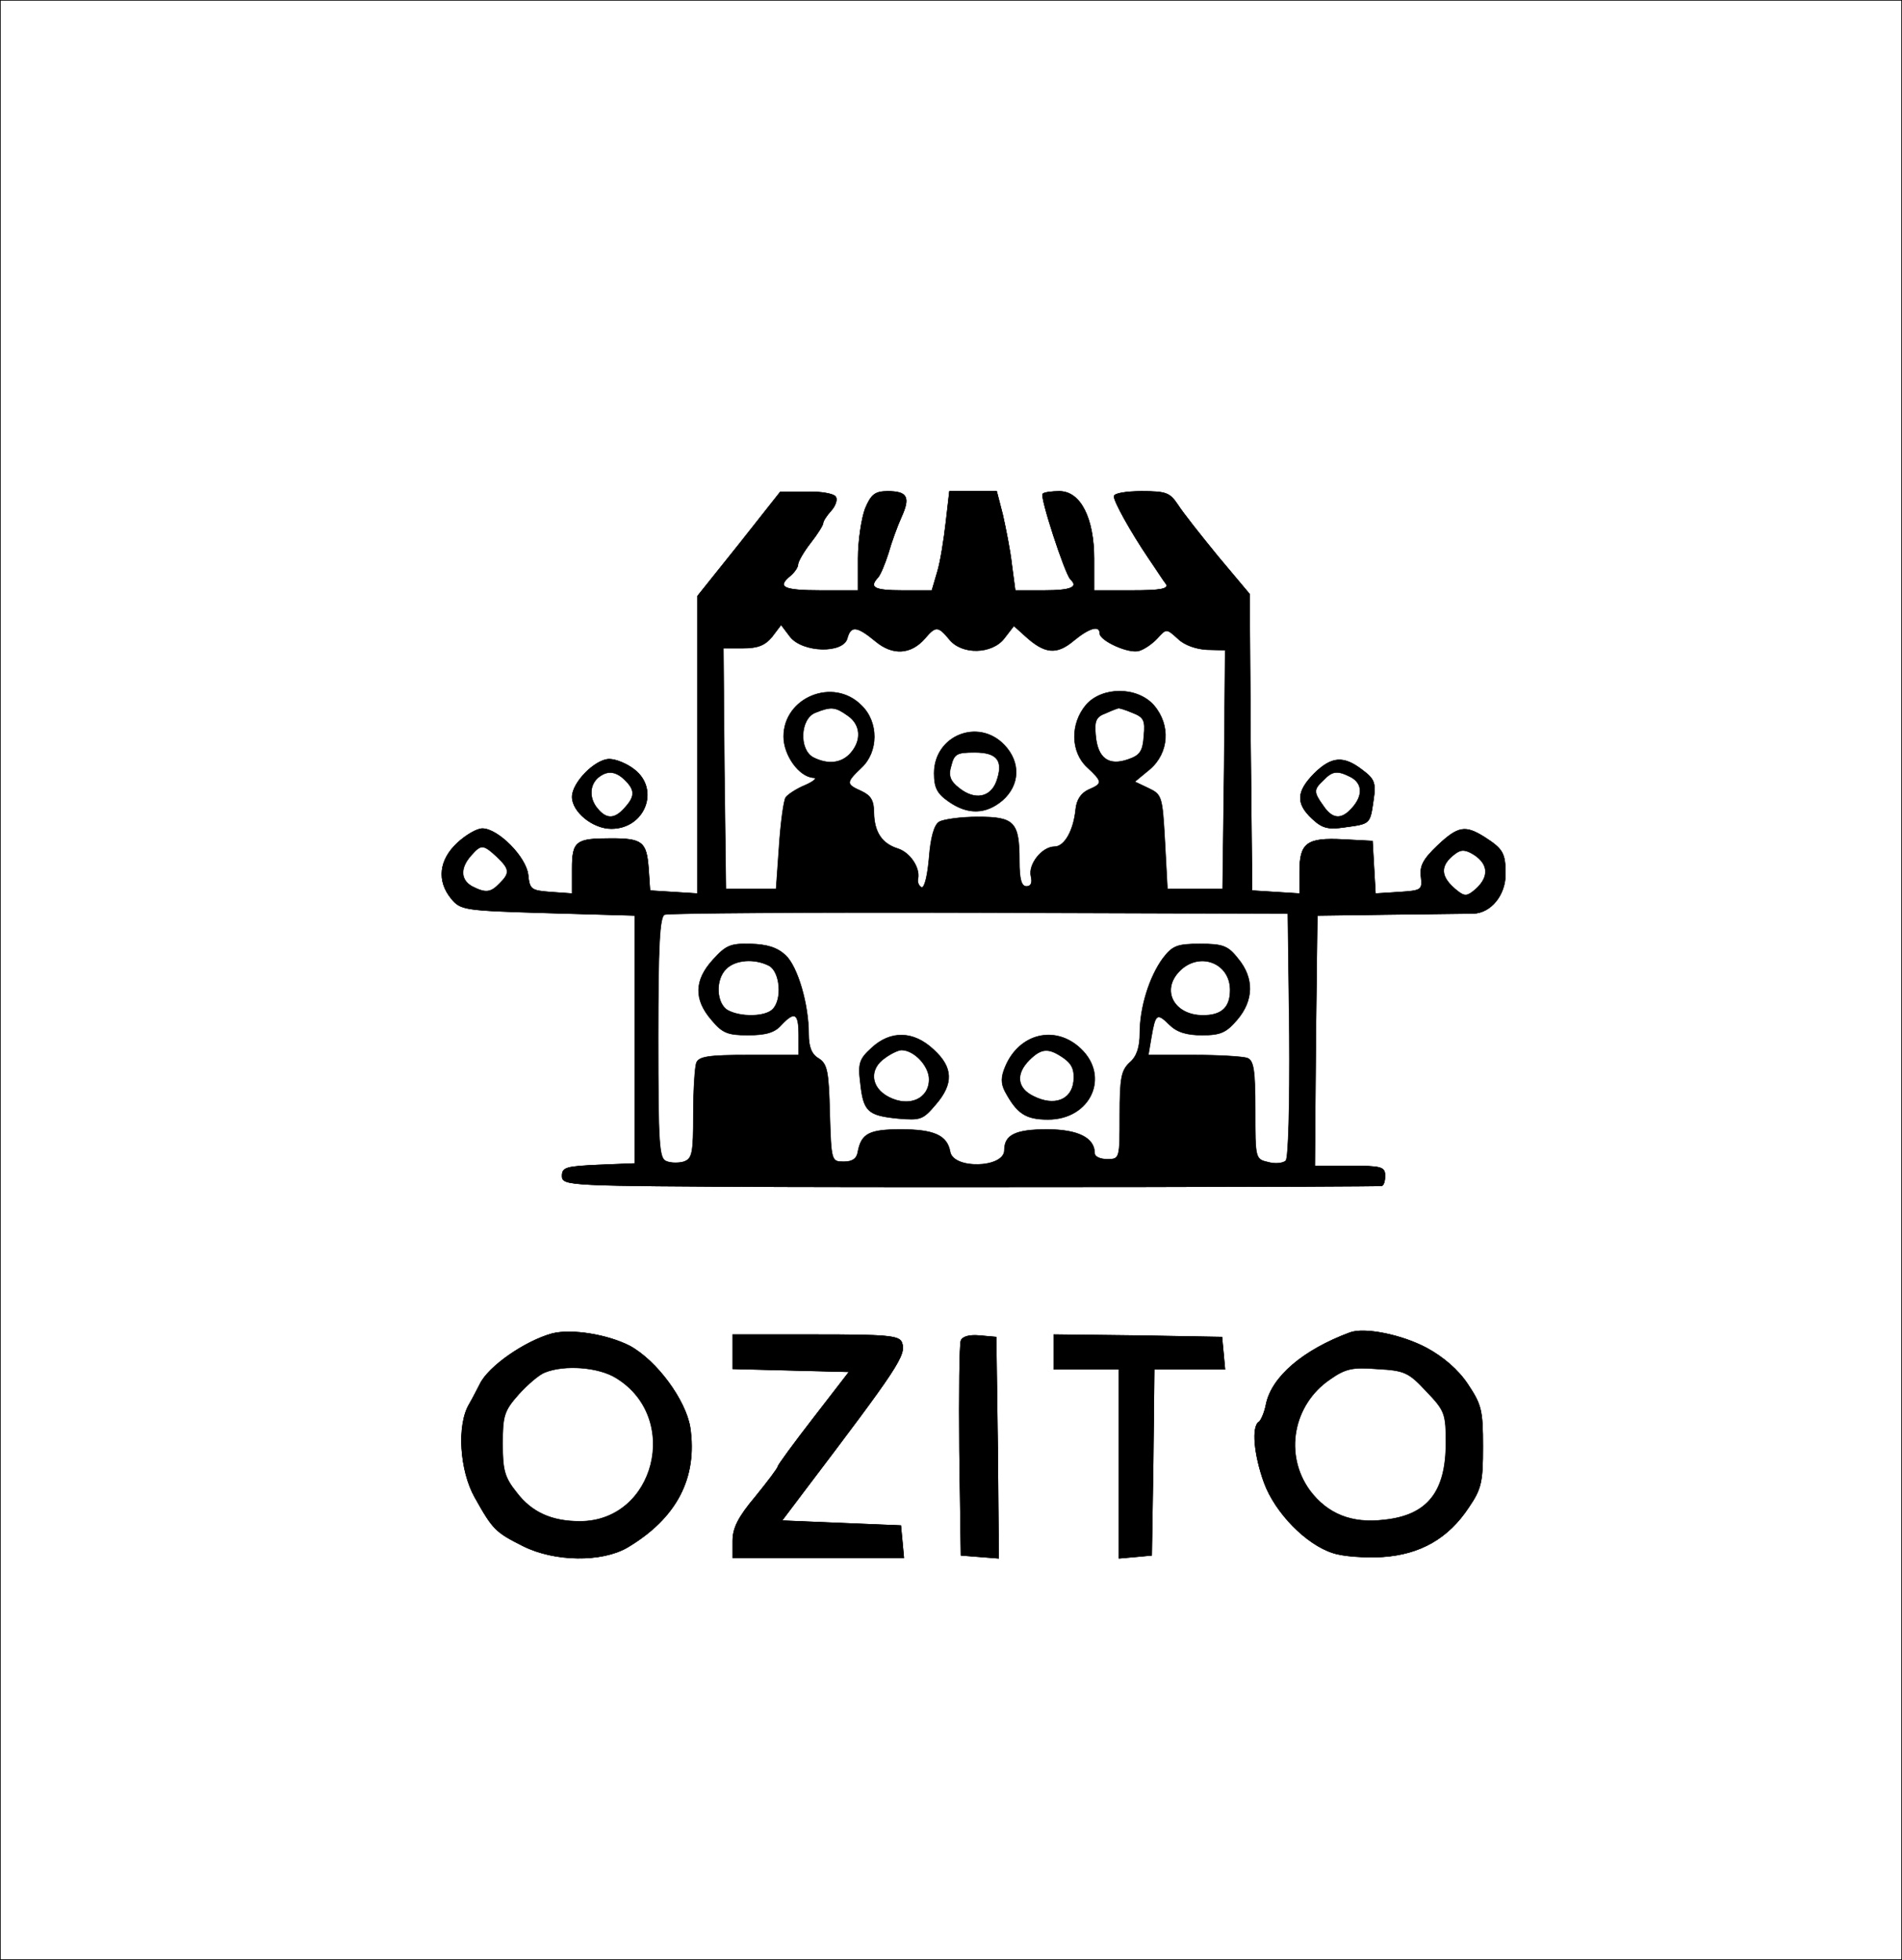 <svg width="505.463" height="520.804" viewBox="0 0 505.463 520.804" fill="none" xmlns="http://www.w3.org/2000/svg" xmlns:xlink="http://www.w3.org/1999/xlink">
	<rect x="0" y="0" width="505.463" height="520.804" fill="#808080" stroke="none"/>
	<desc>
			Created with Pixso.
	</desc>
	<defs/>
	<rect id="Прямоугольник 9" x="0.067" y="0.067" width="505.33" height="520.67" fill="#000000" fill-opacity="1"/>
	<path id="path" d="M0.06 260.4L0.06 520.73L252.73 520.73L505.39 520.73L505.39 260.4L505.39 0.06L252.73 0.06L0.06 0.06L0.06 260.4ZM222.06 132.01C222.59 132.67 222.06 134.38 220.86 135.7C219.66 137.02 218.73 138.47 218.73 139C218.73 139.52 217.26 141.89 215.39 144.27C213.53 146.64 212.06 149.28 212.06 149.94C212.06 150.73 211.13 152.05 210.06 152.97C206.33 156 208.06 156.92 218.06 156.92L228.06 156.92L228.06 148.35C228.06 143.61 228.99 137.68 229.93 135.17C231.53 131.35 232.59 130.56 235.93 130.56C241.13 130.56 241.93 132.14 239.53 137.41C238.46 139.79 236.86 144.14 236.06 147.04C235.13 149.94 233.93 152.84 233.26 153.5C230.86 156.13 232.33 156.92 239.79 156.92L247.66 156.92L249.13 151.91C249.93 149.28 250.86 143.35 251.39 138.73L252.33 130.56L258.59 130.56L264.86 130.56L266.46 136.75C267.26 140.31 268.46 146.25 268.86 149.94L269.79 156.92L277.53 156.92C284.73 156.92 286.73 156 284.46 153.89C282.99 152.31 276.33 132.01 277.13 131.22C277.53 130.82 279.53 130.56 281.53 130.56C287.13 130.56 290.73 137.68 290.73 148.49L290.73 156.92L300.86 156.92C308.46 156.92 310.59 156.53 309.93 155.21C309.26 154.42 307.26 151.25 305.26 148.35C300.46 141.24 296.06 133.33 296.06 131.88C296.06 131.09 299.39 130.56 303.39 130.56C309.93 130.56 310.86 130.95 312.99 134.12C314.33 136.23 319.13 142.29 323.66 147.83L332.06 157.85L332.33 197.26L332.73 236.67L339.13 237.07L345.39 237.46L345.39 231.66C345.39 224.02 347.26 222.57 356.99 223.09L364.73 223.49L365.13 230.48L365.53 237.46L371.79 237.07C377.79 236.67 378.06 236.54 377.66 232.98C377.26 230.08 378.33 228.23 382.06 224.68C387.53 219.53 389.39 219.27 394.46 222.43C399.39 225.6 400.06 226.65 400.06 232.32C400.06 237.86 396.19 242.6 391.53 242.73C389.93 242.73 380.06 242.87 369.39 243L350.06 243.26L349.66 276.48L349.39 309.83L358.73 309.83C367.13 309.83 368.06 310.09 368.06 312.46C368.06 313.91 367.66 315.1 367.13 315.1C362.86 315.36 254.86 315.5 207.79 315.36C150.73 315.1 149.39 315.1 149.39 312.46C149.39 310.22 150.46 309.96 159.13 309.56L168.73 309.17L168.73 276.22L168.73 243.26L145.66 242.6C123.26 241.94 122.46 241.81 119.93 238.78C116.06 234.03 116.73 228.5 121.53 224.02C123.79 221.91 126.73 220.19 128.19 220.19C132.33 220.19 139.79 227.71 140.33 232.45C140.73 236.41 141.13 236.67 146.46 237.07L152.06 237.46L152.06 231C152.06 223.49 152.99 222.83 162.46 222.83C170.73 222.83 171.79 223.75 172.33 230.74L172.73 236.67L179.13 237.07L185.39 237.46L185.39 197.92L185.39 158.37L196.46 144.53L207.39 130.69L214.33 130.69C218.06 130.56 221.66 131.22 222.06 132.01ZM168.59 204.51C175.39 209.78 171.39 220.19 162.46 220.19C157.53 220.19 152.06 215.71 152.06 211.76C152.06 207.93 158.19 201.74 161.93 201.74C163.66 201.74 166.59 202.93 168.59 204.51ZM362.06 204.64C365.26 207.01 365.66 208.07 364.99 212.55C364.06 219.01 364.19 218.88 357.39 219.8C352.99 220.46 351.39 220.06 348.73 217.56C344.33 213.47 344.59 210.31 349.26 205.56C353.93 200.95 357.13 200.82 362.06 204.64ZM167.39 357.68C174.59 361.63 182.19 372.04 183.39 379.29C185.39 392.74 179.79 403.42 166.73 411.19C159.93 415.15 147.39 415.02 138.99 410.8C131.66 407.11 130.99 406.45 126.19 397.88C122.19 390.76 121.39 378.64 124.73 373.1C125.79 371.25 126.99 368.88 127.53 367.83C129.79 363.08 139.53 356.36 146.73 354.38C151.93 353.06 161.53 354.65 167.39 357.68ZM379.13 358.2C383.53 360.58 387.53 364 390.06 367.83C393.66 373.23 394.06 374.68 394.06 384.44C394.06 393.79 393.66 395.64 390.33 400.52C384.86 408.82 377.39 413.04 367.39 413.7C362.73 413.96 356.86 413.57 354.19 412.64C347.13 410.4 338.86 401.97 335.93 393.93C333.26 386.54 332.59 379.03 334.59 377.84C335.13 377.45 336.06 375.34 336.46 373.23C337.93 365.85 346.33 358.73 358.73 354.12C362.59 352.67 372.46 354.65 379.13 358.2ZM239.66 356.75C240.86 360.05 238.86 363.08 213.26 396.83L207.79 404.08L223.66 404.74L239.39 405.39L239.79 409.61L240.19 413.96L217.53 413.96L194.73 413.96L194.73 409.48C194.73 406.05 196.19 403.15 200.73 397.75C204.06 393.66 206.73 390.1 206.73 389.71C206.73 389.31 210.99 383.51 216.19 376.79L225.66 364.53L210.19 364.14L194.73 363.74L194.73 359.26L194.73 354.65L216.73 354.65C235.53 354.65 238.99 354.91 239.66 356.75ZM265.13 384.7L265.39 414.09L260.46 413.7L255.39 413.3L254.99 385.62C254.86 370.46 254.99 357.15 255.39 356.23C255.79 355.17 257.66 354.65 260.33 354.91L264.73 355.3L265.13 384.7ZM325.13 359.52L325.53 363.87L316.19 363.87L306.73 363.87L306.46 388.52L306.06 413.3L301.79 413.7L297.39 414.09L297.39 389.05L297.39 363.87L288.73 363.87L280.06 363.87L280.06 359.26L280.06 354.65L302.46 354.91L324.73 355.3L325.13 359.52Z" fill="#FFFFFF" fill-opacity="1" fill-rule="nonzero"/>
	<path id="path" d="M0.06 520.73L252.73 520.73L505.39 520.73L505.39 260.4L505.39 0.06L252.73 0.06L0.06 0.06L0.06 260.4L0.06 520.73ZM220.86 135.7C219.66 137.02 218.73 138.47 218.73 139C218.73 139.52 217.26 141.89 215.39 144.27C213.53 146.64 212.06 149.28 212.06 149.94C212.06 150.73 211.13 152.05 210.06 152.97C206.33 156 208.06 156.92 218.06 156.92L228.06 156.92L228.06 148.35C228.06 143.61 228.99 137.68 229.93 135.17C231.53 131.35 232.59 130.56 235.93 130.56C241.13 130.56 241.93 132.14 239.53 137.41C238.46 139.79 236.86 144.14 236.06 147.04C235.13 149.94 233.93 152.84 233.26 153.5C230.86 156.13 232.33 156.92 239.79 156.92L247.66 156.92L249.13 151.91C249.93 149.28 250.86 143.35 251.39 138.73L252.33 130.56L258.59 130.56L264.86 130.56L266.46 136.75C267.26 140.31 268.46 146.25 268.86 149.94L269.79 156.92L277.53 156.92C284.73 156.92 286.73 156 284.46 153.89C282.99 152.31 276.33 132.01 277.13 131.22C277.53 130.82 279.53 130.56 281.53 130.56C287.13 130.56 290.73 137.68 290.73 148.49L290.73 156.92L300.86 156.92C308.46 156.92 310.59 156.53 309.93 155.21C309.26 154.42 307.26 151.25 305.26 148.35C300.46 141.24 296.06 133.33 296.06 131.88C296.06 131.09 299.39 130.56 303.39 130.56C309.93 130.56 310.86 130.95 312.99 134.12C314.33 136.23 319.13 142.29 323.66 147.83L332.06 157.85L332.33 197.26L332.73 236.67L339.13 237.07L345.39 237.46L345.39 231.66C345.39 224.02 347.26 222.57 356.99 223.09L364.73 223.49L365.13 230.48L365.53 237.46L371.79 237.07C377.79 236.67 378.06 236.54 377.66 232.98C377.26 230.08 378.33 228.23 382.06 224.68C387.53 219.53 389.39 219.27 394.46 222.43C399.39 225.6 400.06 226.65 400.06 232.32C400.06 237.86 396.19 242.6 391.53 242.73C389.93 242.73 380.06 242.87 369.39 243L350.06 243.26L349.66 276.48L349.39 309.83L358.73 309.83C367.13 309.83 368.06 310.09 368.06 312.46C368.06 313.91 367.66 315.1 367.13 315.1C362.86 315.36 254.86 315.5 207.79 315.36C150.73 315.1 149.39 315.1 149.39 312.46C149.39 310.22 150.46 309.96 159.13 309.56L168.73 309.17L168.73 276.22L168.73 243.26L145.66 242.6C123.26 241.94 122.46 241.81 119.93 238.78C116.06 234.03 116.73 228.5 121.53 224.02C123.79 221.91 126.73 220.19 128.19 220.19C132.33 220.19 139.79 227.71 140.33 232.45C140.73 236.41 141.13 236.67 146.46 237.07L152.06 237.46L152.06 231C152.06 223.49 152.99 222.83 162.46 222.83C170.73 222.83 171.79 223.75 172.33 230.74L172.73 236.67L179.13 237.07L185.39 237.46L185.39 197.92L185.39 158.37L196.46 144.53L207.39 130.69L214.33 130.69C218.06 130.56 221.66 131.22 222.06 132.01C222.59 132.67 222.06 134.38 220.86 135.7ZM162.46 220.19C157.53 220.19 152.06 215.71 152.06 211.76C152.06 207.93 158.19 201.74 161.93 201.74C163.66 201.74 166.59 202.93 168.59 204.51C175.39 209.78 171.39 220.19 162.46 220.19ZM364.99 212.55C364.06 219.01 364.19 218.88 357.39 219.8C352.99 220.46 351.39 220.06 348.73 217.56C344.33 213.47 344.59 210.31 349.26 205.56C353.93 200.95 357.13 200.82 362.06 204.64C365.26 207.01 365.66 208.07 364.99 212.55ZM183.39 379.29C185.39 392.74 179.79 403.42 166.73 411.19C159.93 415.15 147.39 415.02 138.99 410.8C131.66 407.11 130.99 406.45 126.19 397.88C122.19 390.76 121.39 378.64 124.73 373.1C125.79 371.25 126.99 368.88 127.53 367.83C129.79 363.08 139.53 356.36 146.73 354.38C151.93 353.06 161.53 354.65 167.39 357.68C174.59 361.63 182.19 372.04 183.39 379.29ZM390.06 367.83C393.66 373.23 394.06 374.68 394.06 384.44C394.06 393.79 393.66 395.64 390.33 400.52C384.86 408.82 377.39 413.04 367.39 413.7C362.73 413.96 356.86 413.57 354.19 412.64C347.13 410.4 338.86 401.97 335.93 393.93C333.26 386.54 332.59 379.03 334.59 377.84C335.13 377.45 336.06 375.34 336.46 373.23C337.93 365.85 346.33 358.73 358.73 354.12C362.59 352.67 372.46 354.65 379.13 358.2C383.53 360.58 387.53 364 390.06 367.83ZM213.26 396.83L207.79 404.08L223.66 404.74L239.39 405.39L239.79 409.61L240.19 413.96L217.53 413.96L194.73 413.96L194.73 409.48C194.73 406.05 196.19 403.15 200.73 397.75C204.06 393.66 206.73 390.1 206.73 389.71C206.73 389.31 210.99 383.51 216.19 376.79L225.66 364.53L210.19 364.14L194.73 363.74L194.73 359.26L194.73 354.65L216.73 354.65C235.53 354.65 238.99 354.91 239.66 356.75C240.86 360.05 238.86 363.08 213.26 396.83ZM265.39 414.09L260.46 413.7L255.39 413.3L254.99 385.62C254.86 370.46 254.99 357.15 255.39 356.23C255.79 355.17 257.66 354.65 260.33 354.91L264.73 355.3L265.13 384.7L265.39 414.09ZM325.53 363.87L316.19 363.87L306.73 363.87L306.46 388.52L306.06 413.3L301.79 413.7L297.39 414.09L297.39 389.05L297.39 363.87L288.73 363.87L280.06 363.87L280.06 359.26L280.06 354.65L302.46 354.91L324.73 355.3L325.13 359.52L325.53 363.87Z" stroke="#000000" stroke-opacity="1" stroke-width="0.133"/>
	<path id="path" d="M0.06 520.73L252.73 520.73L505.39 520.73L505.39 260.4L505.39 0.06L252.73 0.06L0.06 0.06L0.06 260.4L0.06 520.73ZM220.86 135.7C219.66 137.02 218.73 138.47 218.73 139C218.73 139.52 217.26 141.89 215.39 144.27C213.53 146.64 212.06 149.28 212.06 149.94C212.06 150.73 211.13 152.05 210.06 152.97C206.33 156 208.06 156.92 218.06 156.92L228.06 156.92L228.06 148.35C228.06 143.61 228.99 137.68 229.93 135.17C231.53 131.35 232.59 130.56 235.93 130.56C241.13 130.56 241.93 132.14 239.53 137.41C238.46 139.79 236.86 144.14 236.06 147.04C235.13 149.94 233.93 152.84 233.26 153.5C230.86 156.13 232.33 156.92 239.79 156.92L247.66 156.92L249.13 151.91C249.93 149.28 250.86 143.35 251.39 138.73L252.33 130.56L258.59 130.56L264.86 130.56L266.46 136.75C267.26 140.31 268.46 146.25 268.86 149.94L269.79 156.92L277.53 156.92C284.73 156.92 286.73 156 284.46 153.89C282.99 152.31 276.33 132.01 277.13 131.22C277.53 130.82 279.53 130.56 281.53 130.56C287.13 130.56 290.73 137.68 290.73 148.49L290.73 156.92L300.86 156.92C308.46 156.92 310.59 156.53 309.93 155.21C309.26 154.42 307.26 151.25 305.26 148.35C300.46 141.24 296.06 133.33 296.06 131.88C296.06 131.09 299.39 130.56 303.39 130.56C309.93 130.56 310.86 130.95 312.99 134.12C314.33 136.23 319.13 142.29 323.66 147.83L332.06 157.85L332.33 197.26L332.73 236.67L339.13 237.07L345.39 237.46L345.39 231.66C345.39 224.02 347.26 222.57 356.99 223.09L364.73 223.49L365.13 230.48L365.53 237.46L371.79 237.07C377.79 236.67 378.06 236.54 377.66 232.98C377.26 230.08 378.33 228.23 382.06 224.68C387.53 219.53 389.39 219.27 394.46 222.43C399.39 225.6 400.06 226.65 400.06 232.32C400.06 237.86 396.19 242.6 391.53 242.73C389.93 242.73 380.06 242.87 369.39 243L350.06 243.26L349.66 276.48L349.39 309.83L358.73 309.83C367.13 309.83 368.06 310.09 368.06 312.46C368.06 313.91 367.66 315.1 367.13 315.1C362.86 315.36 254.86 315.5 207.79 315.36C150.73 315.1 149.39 315.1 149.39 312.46C149.39 310.22 150.46 309.96 159.13 309.56L168.73 309.17L168.73 276.22L168.73 243.26L145.66 242.6C123.26 241.94 122.46 241.81 119.93 238.78C116.06 234.03 116.73 228.5 121.53 224.02C123.79 221.91 126.73 220.19 128.19 220.19C132.33 220.19 139.79 227.71 140.33 232.45C140.73 236.41 141.13 236.67 146.46 237.07L152.06 237.46L152.06 231C152.06 223.49 152.99 222.83 162.46 222.83C170.73 222.83 171.79 223.75 172.33 230.74L172.73 236.67L179.13 237.07L185.39 237.46L185.39 197.92L185.39 158.37L196.46 144.53L207.39 130.69L214.33 130.69C218.06 130.56 221.66 131.22 222.06 132.01C222.59 132.67 222.06 134.38 220.86 135.7ZM162.46 220.19C157.53 220.19 152.06 215.71 152.06 211.76C152.06 207.93 158.19 201.74 161.93 201.74C163.66 201.74 166.59 202.93 168.59 204.51C175.39 209.78 171.39 220.19 162.46 220.19ZM364.99 212.55C364.06 219.01 364.19 218.88 357.39 219.8C352.99 220.46 351.39 220.06 348.73 217.56C344.33 213.47 344.59 210.31 349.26 205.56C353.93 200.95 357.13 200.82 362.06 204.64C365.26 207.01 365.66 208.07 364.99 212.55ZM183.39 379.29C185.39 392.74 179.79 403.42 166.73 411.19C159.93 415.15 147.39 415.02 138.99 410.8C131.66 407.11 130.99 406.45 126.19 397.88C122.19 390.76 121.39 378.64 124.73 373.1C125.79 371.25 126.99 368.88 127.53 367.83C129.79 363.08 139.53 356.36 146.73 354.38C151.93 353.06 161.53 354.65 167.39 357.68C174.59 361.63 182.19 372.04 183.39 379.29ZM390.06 367.83C393.66 373.23 394.06 374.68 394.06 384.44C394.06 393.79 393.66 395.64 390.33 400.52C384.86 408.82 377.39 413.04 367.39 413.7C362.73 413.96 356.86 413.57 354.19 412.64C347.13 410.4 338.86 401.97 335.93 393.93C333.26 386.54 332.59 379.03 334.59 377.84C335.13 377.45 336.06 375.34 336.46 373.23C337.93 365.85 346.33 358.73 358.73 354.12C362.59 352.67 372.46 354.65 379.13 358.2C383.53 360.58 387.53 364 390.06 367.83ZM213.26 396.83L207.79 404.08L223.66 404.74L239.39 405.39L239.79 409.61L240.19 413.96L217.53 413.96L194.73 413.96L194.73 409.48C194.73 406.05 196.19 403.15 200.73 397.75C204.06 393.66 206.73 390.1 206.73 389.71C206.73 389.31 210.99 383.51 216.19 376.79L225.66 364.53L210.19 364.14L194.73 363.74L194.73 359.26L194.73 354.65L216.73 354.65C235.53 354.65 238.99 354.91 239.66 356.75C240.86 360.05 238.86 363.08 213.26 396.83ZM265.39 414.09L260.46 413.7L255.39 413.3L254.99 385.62C254.86 370.46 254.99 357.15 255.39 356.23C255.79 355.17 257.66 354.65 260.33 354.91L264.73 355.3L265.13 384.7L265.39 414.09ZM325.53 363.87L316.19 363.87L306.73 363.87L306.46 388.52L306.06 413.3L301.79 413.7L297.39 414.09L297.39 389.05L297.39 363.87L288.73 363.87L280.06 363.87L280.06 359.26L280.06 354.65L302.46 354.91L324.73 355.3L325.13 359.52L325.53 363.87Z" stroke="#000000" stroke-opacity="1" stroke-width="0.133"/>
	<path id="path" d="M205.18 169.23C203.31 171.47 201.45 172.26 197.45 172.26L192.25 172.26L192.51 204.16L192.91 236.19L199.58 236.19L206.25 236.19L207.05 224.85C207.45 218.66 208.25 212.86 208.78 211.93C209.31 211.14 211.71 209.56 213.98 208.64C216.38 207.58 217.31 206.66 216.11 206.66C212.38 206.4 208.25 200.73 208.25 195.72C208.25 185.31 221.45 179.9 228.91 187.42C233.58 191.9 233.45 199.81 228.91 204.02C224.78 207.98 224.78 208.37 228.91 210.22C231.45 211.41 232.25 212.72 232.25 216.02C232.38 221.16 234.38 224.19 238.65 225.51C241.85 226.57 244.51 230.52 243.98 233.42C243.71 234.47 244.25 235.53 244.91 235.79C245.71 236.06 246.51 232.5 246.91 227.88C247.31 222.61 248.25 219.18 249.58 218.39C250.65 217.73 255.31 217.07 259.85 217.07C269.58 217.07 270.91 218.39 270.91 228.81C270.91 233.68 271.45 235.53 272.78 235.53C273.98 235.53 274.38 234.61 273.98 232.89C273.18 229.73 276.91 224.98 280.25 224.98C282.91 224.98 285.31 220.63 285.85 215.1C286.11 212.46 287.31 210.75 289.31 209.82C293.05 208.24 293.05 207.72 288.91 203.89C284.51 199.81 284.38 192.29 288.65 187.28C292.91 182.41 302.25 182.41 306.65 187.42C311.18 192.69 310.65 200.07 305.58 204.42L301.58 207.72L305.18 209.43C308.78 211.14 308.91 211.54 309.58 223.67L310.25 236.19L317.58 236.19L324.91 236.19L325.31 204.42L325.58 172.78L320.78 172.65C317.98 172.52 314.78 171.47 313.05 169.75C309.98 166.98 309.98 166.98 307.58 169.62C306.25 171.07 304.11 172.52 302.78 172.92C300.11 173.84 292.25 170.28 292.25 168.3C292.25 166.06 289.45 166.85 285.31 170.28C280.78 174.1 277.58 173.71 272.51 169.09L269.45 166.33L266.91 169.62C263.71 173.84 255.58 174.1 252.25 169.88C249.31 166.33 248.65 166.33 245.85 169.62C242.11 173.97 237.18 174.23 232.65 170.41C227.71 166.33 226.11 166.19 225.18 169.62C224.11 173.71 213.31 173.44 209.98 169.23L207.58 166.06L205.18 169.23ZM266.91 197.96C271.31 202.57 271.05 208.64 266.38 212.72C261.98 216.42 257.18 216.55 252.11 212.99C249.05 210.88 248.25 209.3 248.25 205.47C248.25 195.46 259.98 190.71 266.91 197.96Z" fill="#FFFFFF" fill-opacity="1" fill-rule="nonzero"/>
	<path id="path" d="M197.45 172.26L192.25 172.26L192.51 204.16L192.91 236.19L199.58 236.19L206.25 236.19L207.05 224.85C207.45 218.66 208.25 212.86 208.78 211.93C209.31 211.14 211.71 209.56 213.98 208.64C216.38 207.58 217.31 206.66 216.11 206.66C212.38 206.4 208.25 200.73 208.25 195.72C208.25 185.31 221.45 179.9 228.91 187.42C233.58 191.9 233.45 199.81 228.91 204.02C224.78 207.98 224.78 208.37 228.91 210.22C231.45 211.41 232.25 212.72 232.25 216.02C232.38 221.16 234.38 224.19 238.65 225.51C241.85 226.57 244.51 230.52 243.98 233.42C243.71 234.47 244.25 235.53 244.91 235.79C245.71 236.06 246.51 232.5 246.91 227.88C247.31 222.61 248.25 219.18 249.58 218.39C250.65 217.73 255.31 217.07 259.85 217.07C269.58 217.07 270.91 218.39 270.91 228.81C270.91 233.68 271.45 235.53 272.78 235.53C273.98 235.53 274.38 234.61 273.98 232.89C273.18 229.73 276.91 224.98 280.25 224.98C282.91 224.98 285.31 220.63 285.85 215.1C286.11 212.46 287.31 210.75 289.31 209.82C293.05 208.24 293.05 207.72 288.91 203.89C284.51 199.81 284.38 192.29 288.65 187.28C292.91 182.41 302.25 182.41 306.65 187.42C311.18 192.69 310.65 200.07 305.58 204.42L301.58 207.72L305.18 209.43C308.78 211.14 308.91 211.54 309.58 223.67L310.25 236.19L317.58 236.19L324.91 236.19L325.31 204.42L325.58 172.78L320.78 172.65C317.98 172.52 314.78 171.47 313.05 169.75C309.98 166.98 309.98 166.98 307.58 169.62C306.25 171.07 304.11 172.52 302.78 172.92C300.11 173.84 292.25 170.28 292.25 168.3C292.25 166.06 289.45 166.85 285.31 170.28C280.78 174.1 277.58 173.71 272.51 169.09L269.45 166.33L266.91 169.62C263.71 173.84 255.58 174.1 252.25 169.88C249.31 166.33 248.65 166.33 245.85 169.62C242.11 173.97 237.18 174.23 232.65 170.41C227.71 166.33 226.11 166.19 225.18 169.62C224.11 173.71 213.31 173.44 209.98 169.23L207.58 166.06L205.18 169.23C203.31 171.47 201.45 172.26 197.45 172.26ZM266.38 212.72C261.98 216.42 257.18 216.55 252.11 212.99C249.05 210.88 248.25 209.3 248.25 205.47C248.25 195.46 259.98 190.71 266.91 197.96C271.31 202.57 271.05 208.64 266.38 212.72Z" stroke="#000000" stroke-opacity="1" stroke-width="0.133"/>
	<path id="path" d="M252.78 203.5C251.98 206.13 252.51 207.58 254.91 209.43C259.05 212.72 263.18 211.93 264.78 207.72C266.78 202.18 265.05 199.94 259.05 199.94C254.25 199.94 253.58 200.33 252.78 203.5Z" fill="#FFFFFF" fill-opacity="1" fill-rule="nonzero"/>
	<path id="path" d="M254.91 209.43C259.05 212.72 263.18 211.93 264.78 207.72C266.78 202.18 265.05 199.94 259.05 199.94C254.25 199.94 253.58 200.33 252.78 203.5C251.98 206.13 252.51 207.58 254.91 209.43Z" stroke="#000000" stroke-opacity="1" stroke-width="0.133"/>
	<path id="path" d="M216.65 189.39C212.65 190.98 212.25 199.15 216.11 201.26C219.98 203.23 223.58 202.84 225.98 200.2C229.05 196.78 228.78 192.56 225.31 190.18C221.98 187.81 220.91 187.68 216.65 189.39Z" fill="#FFFFFF" fill-opacity="1" fill-rule="nonzero"/>
	<path id="path" d="M216.11 201.26C219.98 203.23 223.58 202.84 225.98 200.2C229.05 196.78 228.78 192.56 225.31 190.18C221.98 187.81 220.91 187.68 216.65 189.39C212.65 190.98 212.25 199.15 216.11 201.26Z" stroke="#000000" stroke-opacity="1" stroke-width="0.133"/>
	<path id="path" d="M293.85 189.53C291.31 190.45 290.78 191.5 291.18 195.46C291.71 201.52 294.65 203.63 299.85 201.78C302.91 200.73 303.71 199.68 303.98 195.59C304.38 191.37 303.98 190.58 300.91 189.39C299.05 188.6 297.31 188.08 297.18 188.21C297.05 188.21 295.58 188.73 293.85 189.53Z" fill="#FFFFFF" fill-opacity="1" fill-rule="nonzero"/>
	<path id="path" d="M291.18 195.46C291.71 201.52 294.65 203.63 299.85 201.78C302.91 200.73 303.71 199.68 303.98 195.59C304.38 191.37 303.98 190.58 300.91 189.39C299.05 188.6 297.31 188.08 297.18 188.21C297.05 188.21 295.58 188.73 293.85 189.53C291.31 190.45 290.78 191.5 291.18 195.46Z" stroke="#000000" stroke-opacity="1" stroke-width="0.133"/>
	<path id="path" d="M125.18 227.36C122.25 230.65 122.38 233.82 125.45 235.53C129.05 237.37 130.38 237.24 132.78 234.74C135.58 231.97 135.45 230.92 131.98 227.62C128.38 224.32 127.85 224.32 125.18 227.36Z" fill="#FFFFFF" fill-opacity="1" fill-rule="nonzero"/>
	<path id="path" d="M125.45 235.53C129.05 237.37 130.38 237.24 132.78 234.74C135.58 231.97 135.45 230.92 131.98 227.62C128.38 224.32 127.85 224.32 125.18 227.36C122.25 230.65 122.38 233.82 125.45 235.53Z" stroke="#000000" stroke-opacity="1" stroke-width="0.133"/>
	<path id="path" d="M386.78 226.83C382.51 229.99 382.65 233.02 387.31 236.72C389.31 238.3 389.98 238.17 392.25 236.19C395.71 233.02 395.58 229.73 391.85 227.22C389.58 225.77 388.38 225.64 386.78 226.83Z" fill="#FFFFFF" fill-opacity="1" fill-rule="nonzero"/>
	<path id="path" d="M387.31 236.72C389.31 238.3 389.98 238.17 392.25 236.19C395.71 233.02 395.58 229.73 391.85 227.22C389.58 225.77 388.38 225.64 386.78 226.83C382.51 229.99 382.65 233.02 387.31 236.72Z" stroke="#000000" stroke-opacity="1" stroke-width="0.133"/>
	<path id="path" d="M176.65 243.04C175.31 243.44 174.91 251.35 174.91 275.73C174.91 304.2 175.18 307.9 177.05 308.55C178.25 309.08 180.38 309.08 181.71 308.69C183.98 307.9 184.25 306.45 184.25 296.16C184.25 289.71 184.65 283.64 185.05 282.46C185.71 280.74 188.25 280.35 199.05 280.35L212.25 280.35L212.25 275.07C212.25 269.14 211.18 268.61 207.58 272.44C205.85 274.41 203.45 275.07 198.78 275.07C193.45 275.07 191.98 274.55 189.05 270.99C184.38 265.58 184.51 260.44 189.45 255.04C192.91 251.21 194.11 250.69 199.45 250.82C203.85 250.95 206.51 251.74 208.78 253.85C211.98 256.88 214.91 266.77 214.91 274.81C214.91 278.24 215.71 280.21 217.58 281.27C219.85 282.72 220.25 284.7 220.51 295.77C220.91 308.55 220.91 308.69 224.25 308.69C226.51 308.69 227.71 307.9 227.98 306.05C228.91 301.17 231.05 300.12 239.45 300.12C248.25 300.12 251.71 301.7 252.51 306.05C253.31 310.79 266.91 310.4 266.91 305.65C266.91 301.57 269.85 300.12 278.25 300.12C286.51 300.12 290.91 302.36 290.91 306.45C290.91 307.37 292.38 308.03 294.25 308.03C297.58 308.03 297.58 307.9 297.58 296.43C297.58 286.41 297.98 284.43 300.25 282.32C302.11 280.74 302.91 278.24 302.91 274.55C302.91 267.69 305.45 259.52 309.05 254.64C311.58 251.35 312.78 250.82 318.91 250.82C325.05 250.82 326.38 251.35 329.05 254.77C333.31 259.91 333.18 265.85 328.78 270.99C325.85 274.41 324.38 275.07 319.45 275.07C315.31 275.07 312.78 274.28 310.78 272.31C307.45 269.01 307.05 269.41 305.98 275.6L305.18 280.35L317.31 280.35C323.98 280.35 330.25 280.74 331.45 281.14C333.18 281.8 333.58 284.3 333.58 294.98C333.58 307.9 333.58 308.03 337.05 308.82C338.91 309.35 341.05 309.08 341.71 308.42C342.38 307.76 342.78 293.92 342.65 274.94L342.25 242.78L260.25 242.52C215.18 242.38 177.45 242.65 176.65 243.04ZM248.11 278.9C253.31 283.64 253.45 287.99 248.65 293.53C245.31 297.48 244.65 297.75 238.65 297.22C230.65 296.43 229.45 295.37 228.65 287.86C227.98 282.59 228.38 281.4 231.58 278.5C236.65 273.76 242.78 273.89 248.11 278.9ZM287.18 278.63C295.05 286.01 289.85 297.48 278.51 297.48C272.51 297.48 270.25 295.9 267.05 289.97C265.98 287.86 265.98 286.15 267.18 283.38C270.91 274.55 280.51 272.31 287.18 278.63Z" fill="#FFFFFF" fill-opacity="1" fill-rule="nonzero"/>
	<path id="path" d="M174.91 275.73C174.91 304.2 175.18 307.9 177.05 308.55C178.25 309.08 180.38 309.08 181.71 308.69C183.98 307.9 184.25 306.45 184.25 296.16C184.25 289.71 184.65 283.64 185.05 282.46C185.71 280.74 188.25 280.35 199.05 280.35L212.25 280.35L212.25 275.07C212.25 269.14 211.18 268.61 207.58 272.44C205.85 274.41 203.45 275.07 198.78 275.07C193.45 275.07 191.98 274.55 189.05 270.99C184.38 265.58 184.51 260.44 189.45 255.04C192.91 251.21 194.11 250.69 199.45 250.82C203.85 250.95 206.51 251.74 208.78 253.85C211.98 256.88 214.91 266.77 214.91 274.81C214.91 278.24 215.71 280.21 217.58 281.27C219.85 282.72 220.25 284.7 220.51 295.77C220.91 308.55 220.91 308.69 224.25 308.69C226.51 308.69 227.71 307.9 227.98 306.05C228.91 301.17 231.05 300.12 239.45 300.12C248.25 300.12 251.71 301.7 252.51 306.05C253.31 310.79 266.91 310.4 266.91 305.65C266.91 301.57 269.85 300.12 278.25 300.12C286.51 300.12 290.91 302.36 290.91 306.45C290.91 307.37 292.38 308.03 294.25 308.03C297.58 308.03 297.58 307.9 297.58 296.43C297.58 286.41 297.98 284.43 300.25 282.32C302.11 280.74 302.91 278.24 302.91 274.55C302.91 267.69 305.45 259.52 309.05 254.64C311.58 251.35 312.78 250.82 318.91 250.82C325.05 250.82 326.38 251.35 329.05 254.77C333.31 259.91 333.18 265.85 328.78 270.99C325.85 274.41 324.38 275.07 319.45 275.07C315.31 275.07 312.78 274.28 310.78 272.31C307.45 269.01 307.05 269.41 305.98 275.6L305.18 280.35L317.31 280.35C323.98 280.35 330.25 280.74 331.45 281.14C333.18 281.8 333.58 284.3 333.58 294.98C333.58 307.9 333.58 308.03 337.05 308.82C338.91 309.35 341.05 309.08 341.71 308.42C342.38 307.76 342.78 293.92 342.65 274.94L342.25 242.78L260.25 242.52C215.18 242.38 177.45 242.65 176.65 243.04C175.31 243.44 174.91 251.35 174.91 275.73ZM248.65 293.53C245.31 297.48 244.65 297.75 238.65 297.22C230.65 296.43 229.45 295.37 228.65 287.86C227.98 282.59 228.38 281.4 231.58 278.5C236.65 273.76 242.78 273.89 248.11 278.9C253.31 283.64 253.45 287.99 248.65 293.53ZM278.51 297.48C272.51 297.48 270.25 295.9 267.05 289.97C265.98 287.86 265.98 286.15 267.18 283.38C270.91 274.55 280.51 272.31 287.18 278.63C295.05 286.01 289.85 297.48 278.51 297.48Z" stroke="#000000" stroke-opacity="1" stroke-width="0.133"/>
	<path id="path" d="M235.18 281.14C230.91 284.04 231.31 289.05 236.25 291.55C241.71 294.32 246.91 291.95 246.91 286.81C246.91 283.25 242.91 279.03 239.58 279.03C238.78 279.03 236.78 279.95 235.18 281.14Z" fill="#FFFFFF" fill-opacity="1" fill-rule="nonzero"/>
	<path id="path" d="M236.25 291.55C241.71 294.32 246.91 291.95 246.91 286.81C246.91 283.25 242.91 279.03 239.58 279.03C238.78 279.03 236.78 279.95 235.18 281.14C230.91 284.04 231.31 289.05 236.25 291.55Z" stroke="#000000" stroke-opacity="1" stroke-width="0.133"/>
	<path id="path" d="M273.58 281.66C269.85 285.35 270.25 289.18 274.65 291.29C280.11 294.06 284.78 292.34 285.31 287.33C285.58 284.3 284.91 282.72 282.65 281.14C278.65 278.37 276.78 278.5 273.58 281.66Z" fill="#FFFFFF" fill-opacity="1" fill-rule="nonzero"/>
	<path id="path" d="M274.65 291.29C280.11 294.06 284.78 292.34 285.31 287.33C285.58 284.3 284.91 282.72 282.65 281.14C278.65 278.37 276.78 278.5 273.58 281.66C269.85 285.35 270.25 289.18 274.65 291.29Z" stroke="#000000" stroke-opacity="1" stroke-width="0.133"/>
	<path id="path" d="M193.05 257.41C189.98 260.31 190.38 266.77 193.45 268.48C196.91 270.33 203.31 270.2 205.31 268.22C207.98 265.58 207.31 258.2 204.38 256.62C200.51 254.64 195.45 255.04 193.05 257.41Z" fill="#FFFFFF" fill-opacity="1" fill-rule="nonzero"/>
	<path id="path" d="M193.45 268.48C196.91 270.33 203.31 270.2 205.31 268.22C207.98 265.58 207.31 258.2 204.38 256.62C200.51 254.64 195.45 255.04 193.05 257.41C189.98 260.31 190.38 266.77 193.45 268.48Z" stroke="#000000" stroke-opacity="1" stroke-width="0.133"/>
	<path id="path" d="M313.58 257.94C308.38 263.08 311.98 269.8 319.71 269.8C324.65 269.8 326.91 267.69 326.91 263.08C326.91 255.83 318.78 252.8 313.58 257.94Z" fill="#FFFFFF" fill-opacity="1" fill-rule="nonzero"/>
	<path id="path" d="M319.71 269.8C324.65 269.8 326.91 267.69 326.91 263.08C326.91 255.83 318.78 252.8 313.58 257.94C308.38 263.08 311.98 269.8 319.71 269.8Z" stroke="#000000" stroke-opacity="1" stroke-width="0.133"/>
	<path id="path" d="M159.45 206.27C156.91 207.98 156.38 211.41 158.38 214.31C160.91 217.73 163.18 217.87 165.98 214.7C168.78 211.67 168.78 209.96 166.11 207.32C163.85 205.08 161.71 204.68 159.45 206.27Z" fill="#FFFFFF" fill-opacity="1" fill-rule="nonzero"/>
	<path id="path" d="M158.38 214.31C160.91 217.73 163.18 217.87 165.98 214.7C168.78 211.67 168.78 209.96 166.11 207.32C163.85 205.08 161.71 204.68 159.45 206.27C156.91 207.98 156.38 211.41 158.38 214.31Z" stroke="#000000" stroke-opacity="1" stroke-width="0.133"/>
	<path id="path" d="M351.71 207.32C349.05 209.82 349.05 210.48 351.71 214.17C354.11 217.73 356.51 217.87 359.31 214.7C362.25 211.41 362.11 208.24 359.05 206.53C355.45 204.68 354.11 204.82 351.71 207.32Z" fill="#FFFFFF" fill-opacity="1" fill-rule="nonzero"/>
	<path id="path" d="M351.71 214.17C354.11 217.73 356.51 217.87 359.31 214.7C362.25 211.41 362.11 208.24 359.05 206.53C355.45 204.68 354.11 204.82 351.71 207.32C349.05 209.82 349.05 210.48 351.71 214.17Z" stroke="#000000" stroke-opacity="1" stroke-width="0.133"/>
	<path id="path" d="M144.78 364.71C143.31 365.24 140.25 367.87 137.85 370.51C133.98 374.86 133.58 376.18 133.58 383.69C133.58 390.68 134.11 392.65 137.31 396.61C141.31 401.88 146.65 404.25 154.11 404.25C174.11 404.25 181.05 376.7 163.71 366.16C159.05 363.26 149.98 362.6 144.78 364.71Z" fill="#FFFFFF" fill-opacity="1" fill-rule="nonzero"/>
	<path id="path" d="M137.85 370.51C133.98 374.86 133.58 376.18 133.58 383.69C133.58 390.68 134.11 392.65 137.31 396.61C141.31 401.88 146.65 404.25 154.11 404.25C174.11 404.25 181.05 376.7 163.71 366.16C159.05 363.26 149.98 362.6 144.78 364.71C143.31 365.24 140.25 367.87 137.85 370.51Z" stroke="#000000" stroke-opacity="1" stroke-width="0.133"/>
	<path id="path" d="M353.45 366.55C343.58 373.28 341.18 386.59 348.11 396.08C352.78 402.28 359.18 404.91 367.85 403.86C379.31 402.67 384.25 396.48 384.25 383.43C384.25 375.65 383.98 374.86 379.05 369.72C374.38 364.71 373.31 364.18 366.11 363.79C359.45 363.26 357.58 363.65 353.45 366.55Z" fill="#FFFFFF" fill-opacity="1" fill-rule="nonzero"/>
	<path id="path" d="M348.11 396.08C352.78 402.28 359.18 404.91 367.85 403.86C379.31 402.67 384.25 396.48 384.25 383.43C384.25 375.65 383.98 374.86 379.05 369.72C374.38 364.71 373.31 364.18 366.11 363.79C359.45 363.26 357.58 363.65 353.45 366.55C343.58 373.28 341.18 386.59 348.11 396.08Z" stroke="#000000" stroke-opacity="1" stroke-width="0.133"/>
</svg>
